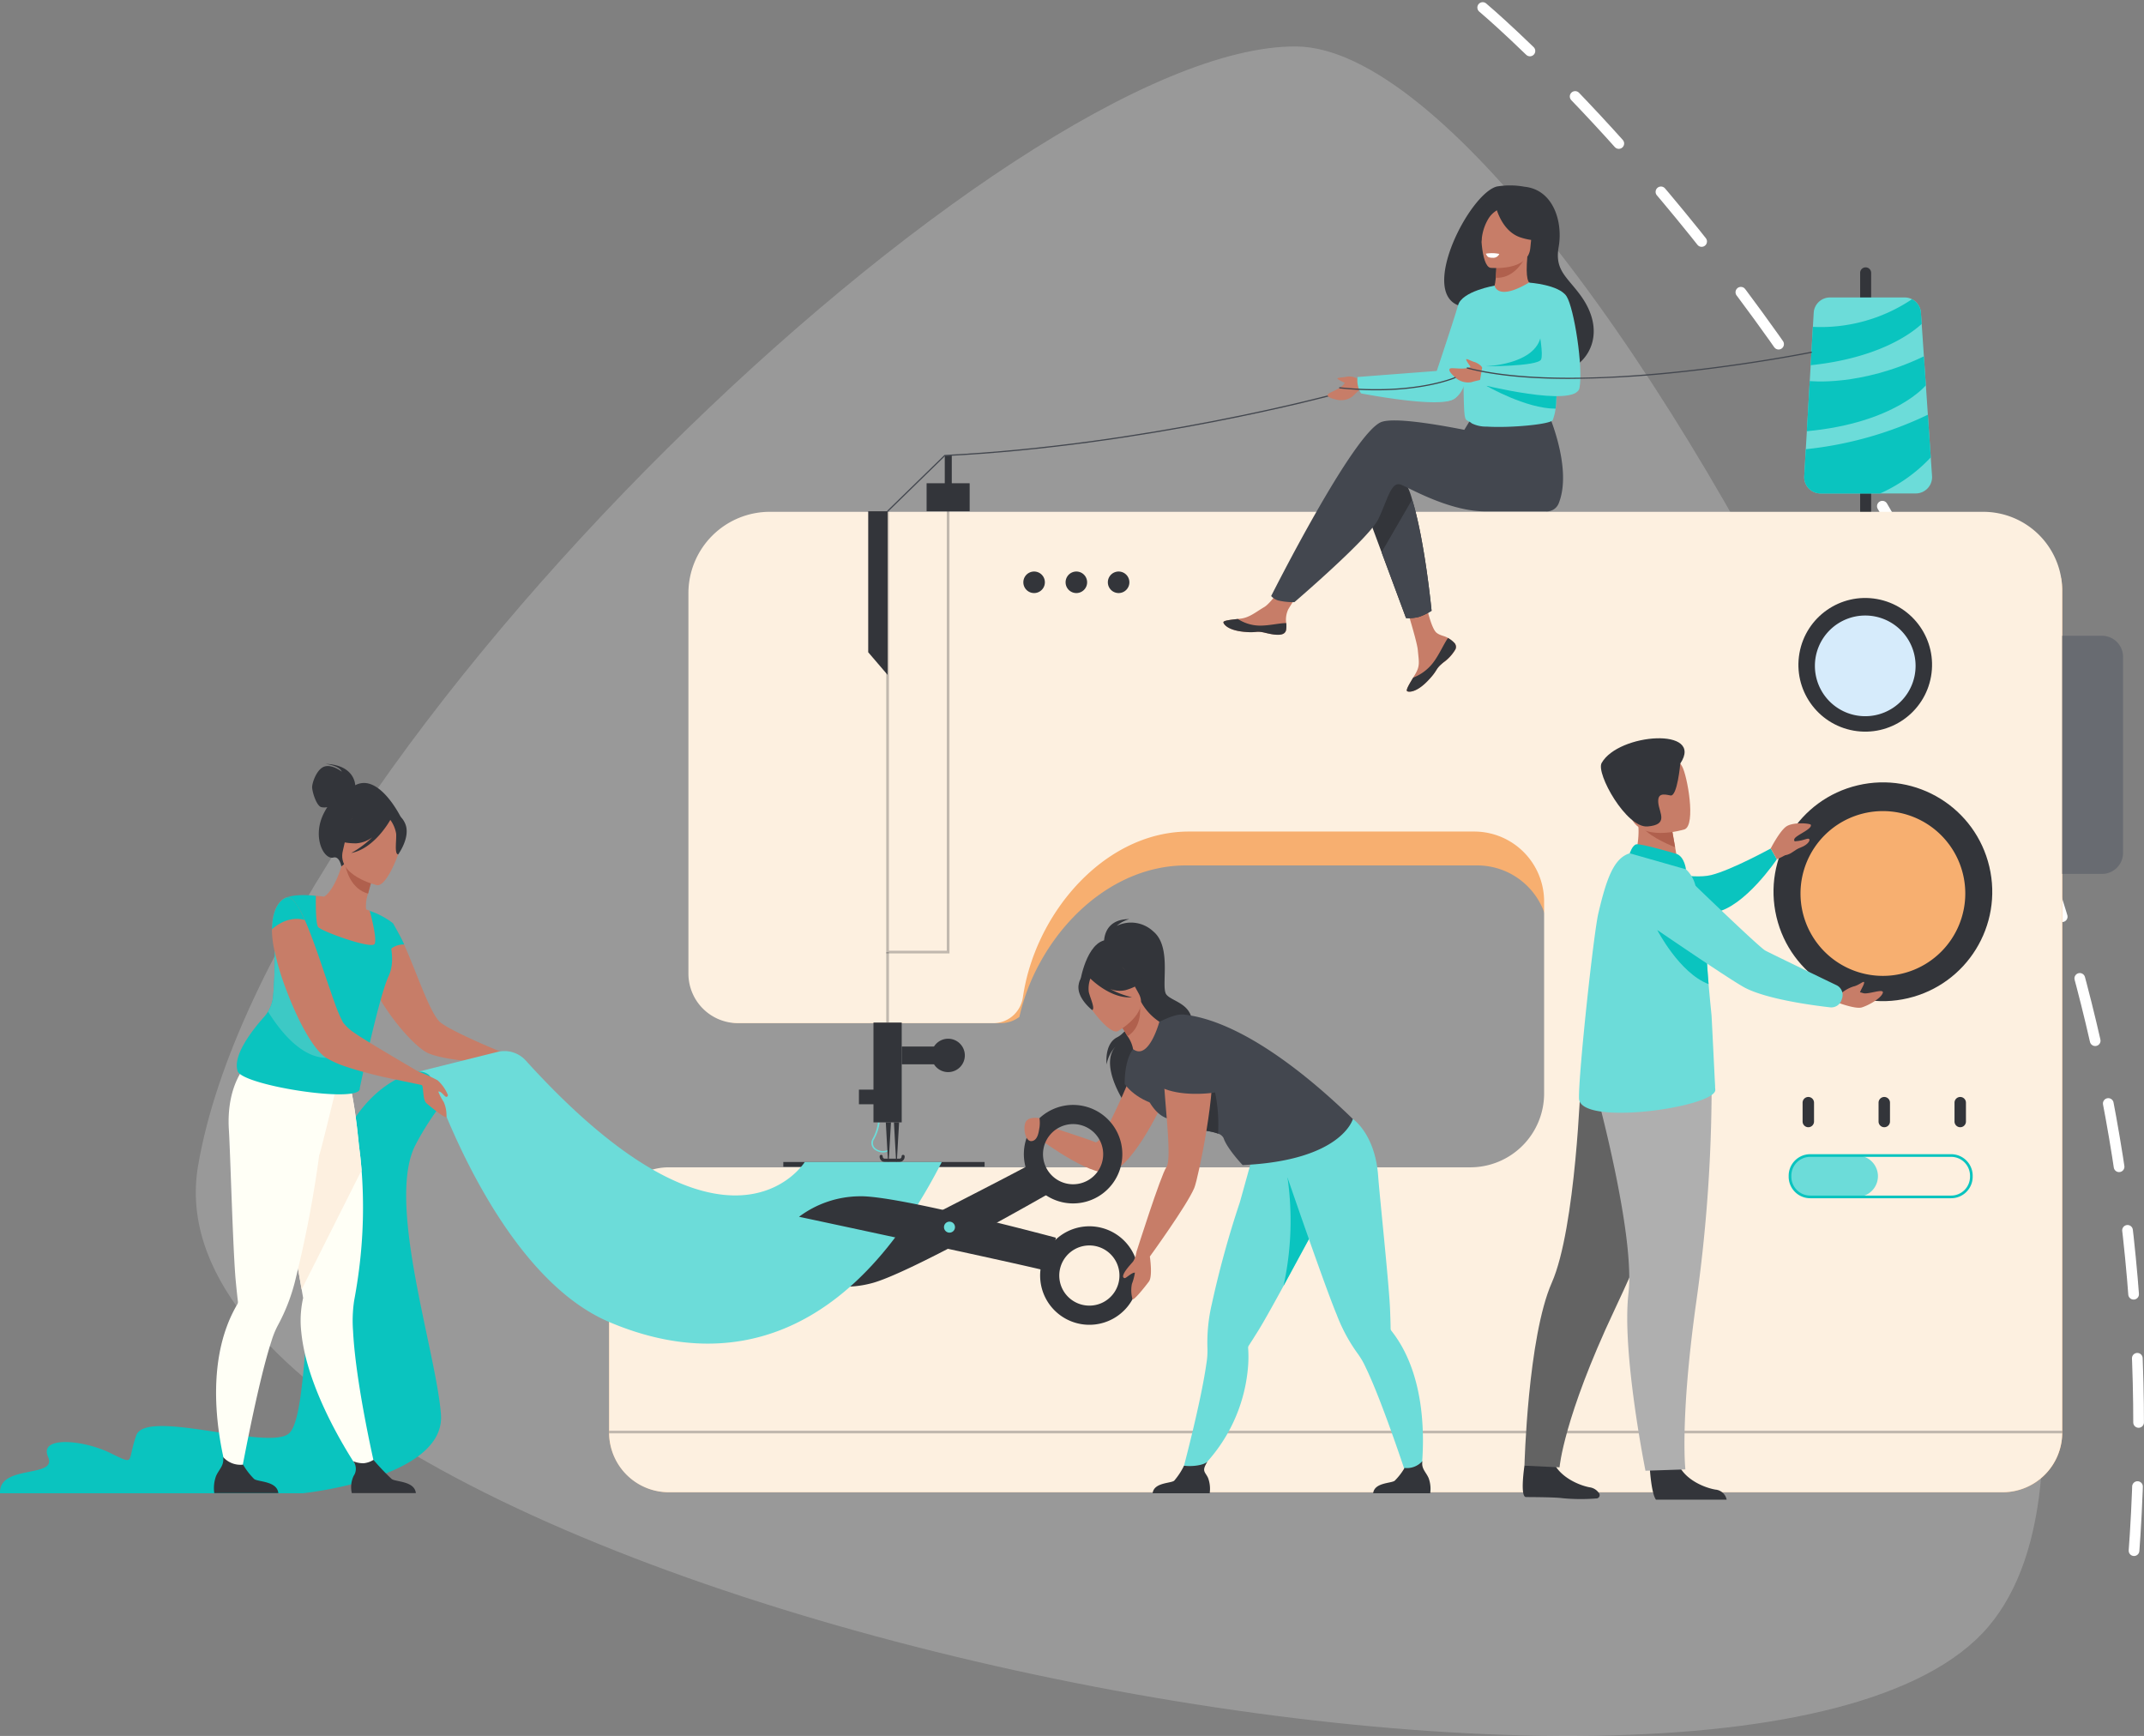 <svg xmlns="http://www.w3.org/2000/svg" width="401.006" height="324.646" viewBox="0 0 401.006 324.646">
  <rect x="0" y="0" width="401.006" height="324.646" fill="#808080" stroke="none"/>
  <g id="Grupo_53843" data-name="Grupo 53843" transform="translate(-1057.828 -968.959)">
    <path id="Trazado_100598" data-name="Trazado 100598" d="M1308.6,979.3c53.613.472,175.628,241.182,129.41,295.531s-348.007-8.517-334.841-86.158S1254.988,978.83,1308.6,979.3Z" transform="translate(-8.3 -1.65)" fill="#fff" opacity="0.2"/>
    <path id="Trazado_100599" data-name="Trazado 100599" d="M1398,970.368s137.338,115.082,121.393,293.946" transform="translate(-62.853)" fill="none" stroke="#fff" stroke-linecap="round" stroke-linejoin="round" stroke-width="2" stroke-dasharray="12"/>
    <g id="Grupo_53842" data-name="Grupo 53842" transform="translate(1057.828 1003.612)">
      <path id="Trazado_100600" data-name="Trazado 100600" d="M1485.624,1076.636h0a1.029,1.029,0,0,1-1.029-1.029V1031a1.029,1.029,0,0,1,1.029-1.029h0a1.029,1.029,0,0,1,1.029,1.029v44.605A1.029,1.029,0,0,1,1485.624,1076.636Z" transform="translate(-1136.681 -1014.625)" fill="#33353a"/>
      <g id="Grupo_53835" data-name="Grupo 53835" transform="translate(113.927)">
        <g id="Grupo_53824" data-name="Grupo 53824" transform="translate(0 20.98)">
          <g id="Grupo_53814" data-name="Grupo 53814" transform="translate(49.048 154.252)">
            <path id="Trazado_100601" data-name="Trazado 100601" d="M1259.929,1231.727a2.548,2.548,0,0,1-1.431-.438,1.532,1.532,0,0,1-.5-2.168,8.457,8.457,0,0,0,.982-3.028l.3.019a8.483,8.483,0,0,1-1.01,3.115,1.306,1.306,0,0,0,.423,1.875,2.1,2.1,0,0,0,2.146.152l.173.2A2.194,2.194,0,0,1,1259.929,1231.727Z" transform="translate(-1257.74 -1226.093)" fill="#6cdcd9"/>
          </g>
          <path id="Trazado_100602" data-name="Trazado 100602" d="M1469.361,1102.277v157.409a11.152,11.152,0,0,1-11.154,11.152H1208.95a11.3,11.3,0,0,1-11.316-10.012c-.029-.281-.047-.564-.054-.852,0-.1,0-.191,0-.288v-38.458c0-.3.013-.6.036-.89a11.433,11.433,0,0,1,8.658-3.925H1359.13a14,14,0,0,0,13.942-11.86,13.589,13.589,0,0,0,.139-1.952v-35.9a12.824,12.824,0,0,0-.76-4.362,13.331,13.331,0,0,0-12.579-8.723h-54.4c-11.745,0-22.015,8.152-27.587,18.71a38.732,38.732,0,0,0-3.575,9.616,5.724,5.724,0,0,1-3.474,1.164h-48.7a9.358,9.358,0,0,1-9.448-9.263V1102.72a14.662,14.662,0,0,1,.214-2.512,15.6,15.6,0,0,1,12.644-6.382h231.4a15.151,15.151,0,0,1,12.236,6.142A14.783,14.783,0,0,1,1469.361,1102.277Z" transform="translate(-1197.576 -1047.403)" fill="#f7af70"/>
          <path id="Trazado_100603" data-name="Trazado 100603" d="M1469.361,1100.84v157.409a11.152,11.152,0,0,1-11.154,11.152H1208.732a11.155,11.155,0,0,1-11.1-10.012c-.029-.281-.047-.564-.054-.852,0-.1,0-.191,0-.288v-38.458c0-.3.013-.6.036-.89a11.151,11.151,0,0,1,11.12-10.264h149.909a13.813,13.813,0,0,0,13.812-13.811v-35.9a13.082,13.082,0,0,0-13.083-13.085h-53.355c-13.739,0-25.421,11.606-29.68,25.051a37.705,37.705,0,0,0-1.369,5.931,5.687,5.687,0,0,1-2.138,3.686,5.533,5.533,0,0,1-3.4,1.164h-47.759a9.264,9.264,0,0,1-9.263-9.263v-71.126a15.226,15.226,0,0,1,15.235-15.235H1454.57a14.778,14.778,0,0,1,14.792,14.792Z" transform="translate(-1197.576 -1045.965)" fill="#fdf0e0"/>
          <rect id="Rectángulo_5248" data-name="Rectángulo 5248" width="5.285" height="18.665" transform="translate(49.442 135.599)" fill="#33353a"/>
          <rect id="Rectángulo_5249" data-name="Rectángulo 5249" width="6.191" height="3.322" transform="translate(54.727 140.083)" fill="#33353a"/>
          <path id="Trazado_100604" data-name="Trazado 100604" d="M1271.527,1210.043a3.122,3.122,0,1,1,3.122,3.121A3.122,3.122,0,0,1,1271.527,1210.043Z" transform="translate(-1211.24 -1068.299)" fill="#33353a"/>
          <rect id="Rectángulo_5250" data-name="Rectángulo 5250" width="3.473" height="2.736" transform="translate(46.724 148.142)" fill="#33353a"/>
          <rect id="Rectángulo_5251" data-name="Rectángulo 5251" width="8.053" height="5.234" transform="translate(59.383 34.741)" fill="#33353a"/>
          <path id="Trazado_100605" data-name="Trazado 100605" d="M1492.625,1073.528h-17.811a3.049,3.049,0,0,1-3.047-3.223l.29-5v-.047l.2-3.369.542-9.386.173-2.957.414-7.174.152-2.622a3.048,3.048,0,0,1,3.042-2.873h13.968a3.016,3.016,0,0,1,1.376.328,3.059,3.059,0,0,1,1.668,2.514l.144,2.1.412,6.057.065.956.677,9.971.542,7.977.238,3.485A3.05,3.05,0,0,1,1492.625,1073.528Z" transform="translate(-1248.237 -1036.881)" fill="#6cdcd9"/>
          <g id="Grupo_53815" data-name="Grupo 53815" transform="translate(51.833 39.881)" opacity="0.3">
            <path id="Trazado_100606" data-name="Trazado 100606" d="M1272.984,1168.589h-11.828V1085.9h.5v82.19h10.822V1085.8h.5Z" transform="translate(-1261.157 -1085.801)" fill="#33353a"/>
          </g>
          <path id="Rectángulo_5252" data-name="Rectángulo 5252" d="M0,0H7.442a3.932,3.932,0,0,1,3.932,3.932V40.6a3.932,3.932,0,0,1-3.932,3.932H0a0,0,0,0,1,0,0V0A0,0,0,0,1,0,0Z" transform="translate(271.786 63.268)" fill="#686b71"/>
          <rect id="Rectángulo_5253" data-name="Rectángulo 5253" width="37.647" height="0.889" transform="translate(32.581 161.675)" fill="#33353a"/>
          <path id="Trazado_100607" data-name="Trazado 100607" d="M1260.644,1116.518l-3.624-4.228v-26.373h3.624Z" transform="translate(-1208.559 -1045.941)" fill="#33353a"/>
          <g id="Grupo_53816" data-name="Grupo 53816" transform="translate(51.833 122.417)" opacity="0.3">
            <rect id="Rectángulo_5254" data-name="Rectángulo 5254" width="0.503" height="13.182" fill="#33353a"/>
          </g>
          <g id="Grupo_53817" data-name="Grupo 53817" transform="translate(0 211.923)" opacity="0.3">
            <rect id="Rectángulo_5255" data-name="Rectángulo 5255" width="271.786" height="0.503" fill="#33353a"/>
          </g>
          <g id="Grupo_53818" data-name="Grupo 53818" transform="translate(77.476 51.25)">
            <path id="Trazado_100608" data-name="Trazado 100608" d="M1292.612,1101.759a2.013,2.013,0,1,1,2.014,2.014A2.014,2.014,0,0,1,1292.612,1101.759Z" transform="translate(-1292.612 -1099.746)" fill="#33353a"/>
            <path id="Trazado_100609" data-name="Trazado 100609" d="M1302.305,1101.759a2.013,2.013,0,1,1,2.013,2.014A2.013,2.013,0,0,1,1302.305,1101.759Z" transform="translate(-1294.403 -1099.746)" fill="#33353a"/>
            <path id="Trazado_100610" data-name="Trazado 100610" d="M1312,1101.759a2.013,2.013,0,1,1,2.013,2.014A2.013,2.013,0,0,1,1312,1101.759Z" transform="translate(-1296.194 -1099.746)" fill="#33353a"/>
          </g>
          <rect id="Rectángulo_5256" data-name="Rectángulo 5256" width="1.309" height="7.046" transform="translate(62.78 29.557)" fill="#33353a"/>
          <path id="Trazado_100611" data-name="Trazado 100611" d="M1261.591,1233.519h-.123l-.412-7.412h.967Z" transform="translate(-1209.305 -1071.844)" fill="#33353a"/>
          <path id="Trazado_100612" data-name="Trazado 100612" d="M1263.456,1233.519h-.123l-.412-7.412h.967Z" transform="translate(-1209.65 -1071.844)" fill="#33353a"/>
          <g id="Grupo_53819" data-name="Grupo 53819" transform="translate(50.598 160.328)">
            <path id="Trazado_100613" data-name="Trazado 100613" d="M1263.366,1234.894h-2.773a1,1,0,0,1-.951-1.036.286.286,0,1,1,.571,0,.4.4,0,0,0,.381.414h2.773a.4.4,0,0,0,.381-.414.286.286,0,1,1,.571,0A1,1,0,0,1,1263.366,1234.894Z" transform="translate(-1259.642 -1233.546)" fill="#33353a"/>
          </g>
          <g id="Grupo_53823" data-name="Grupo 53823" transform="translate(220.618 149.514)">
            <g id="Grupo_53821" data-name="Grupo 53821" transform="translate(0 10.699)">
              <path id="Trazado_100614" data-name="Trazado 100614" d="M1481.083,1241.452h-8.709a3.88,3.88,0,0,1-3.87-3.869h0a3.88,3.88,0,0,1,3.87-3.869h8.709a3.88,3.88,0,0,1,3.869,3.869h0A3.88,3.88,0,0,1,1481.083,1241.452Z" transform="translate(-1468.253 -1233.462)" fill="#6cdcd9"/>
              <g id="Grupo_53820" data-name="Grupo 53820">
                <path id="Trazado_100615" data-name="Trazado 100615" d="M1498.591,1241.647h-26.369a4.031,4.031,0,0,1-4.026-4.026v-.189a4.031,4.031,0,0,1,4.026-4.026h26.369a4.031,4.031,0,0,1,4.026,4.026v.189A4.031,4.031,0,0,1,1498.591,1241.647Zm-26.369-7.739a3.528,3.528,0,0,0-3.523,3.524v.189a3.528,3.528,0,0,0,3.523,3.523h26.369a3.528,3.528,0,0,0,3.523-3.523v-.189a3.528,3.528,0,0,0-3.523-3.524Z" transform="translate(-1468.196 -1233.405)" fill="#0ac4bf"/>
              </g>
            </g>
            <g id="Grupo_53822" data-name="Grupo 53822" transform="translate(2.606)">
              <path id="Trazado_100616" data-name="Trazado 100616" d="M1472.462,1225.94h0a1.072,1.072,0,0,1-1.069-1.069v-3.521a1.072,1.072,0,0,1,1.069-1.069h0a1.072,1.072,0,0,1,1.069,1.069v3.521A1.072,1.072,0,0,1,1472.462,1225.94Z" transform="translate(-1471.393 -1220.281)" fill="#33353a"/>
              <path id="Trazado_100617" data-name="Trazado 100617" d="M1489.889,1225.94h0a1.071,1.071,0,0,1-1.068-1.069v-3.521a1.071,1.071,0,0,1,1.068-1.069h0a1.072,1.072,0,0,1,1.07,1.069v3.521A1.072,1.072,0,0,1,1489.889,1225.94Z" transform="translate(-1474.613 -1220.281)" fill="#33353a"/>
              <path id="Trazado_100618" data-name="Trazado 100618" d="M1507.317,1225.94h0a1.072,1.072,0,0,1-1.069-1.069v-3.521a1.072,1.072,0,0,1,1.069-1.069h0a1.072,1.072,0,0,1,1.069,1.069v3.521A1.072,1.072,0,0,1,1507.317,1225.94Z" transform="translate(-1477.833 -1220.281)" fill="#33353a"/>
            </g>
          </g>
          <path id="Trazado_100619" data-name="Trazado 100619" d="M1472.909,1055s9.456,1.095,21.348-4.621l.369,5.417s-5.682,7.031-22.259,8.591Z" transform="translate(-1248.349 -1039.375)" fill="#0ac4bf"/>
          <path id="Trazado_100620" data-name="Trazado 100620" d="M1495.431,1071.758a29.55,29.55,0,0,1-9.47,6.74h-11.147a3.049,3.049,0,0,1-3.047-3.223l.29-5v-.047a69.314,69.314,0,0,0,22.83-6.451Z" transform="translate(-1248.237 -1041.851)" fill="#0ac4bf"/>
          <path id="Trazado_100621" data-name="Trazado 100621" d="M1494.009,1041.9c-2.005,1.848-8.108,6.387-20.766,7.723l.414-7.174a30.589,30.589,0,0,0,18.539-5.167,3.059,3.059,0,0,1,1.668,2.514Z" transform="translate(-1248.511 -1036.955)" fill="#0ac4bf"/>
        </g>
        <g id="Grupo_53830" data-name="Grupo 53830" transform="translate(52.006)">
          <g id="Grupo_53825" data-name="Grupo 53825" transform="translate(0 38.918)">
            <path id="Trazado_100622" data-name="Trazado 100622" d="M1261.526,1081l-.157-.161,10.726-10.448.042,0c37.388-1.839,72.737-11.409,73.089-11.506l.059.217c-.353.1-35.7,9.667-73.1,11.512Z" transform="translate(-1261.369 -1058.885)" fill="#43474f"/>
          </g>
          <g id="Grupo_53827" data-name="Grupo 53827" transform="translate(62.892)">
            <g id="Grupo_53826" data-name="Grupo 53826">
              <path id="Trazado_100623" data-name="Trazado 100623" d="M1389.317,1113.954a1.078,1.078,0,0,1,.192,1.152l0,.006a7.167,7.167,0,0,1-2.263,2.483c-.136.11-.257.21-.364.3l-.082.073-.062.056c-.995.917-.621,1.128-2.408,2.988-2.038,2.12-3.441,2.159-3.84,1.965-.338-.165.348-1.289,1.108-2.553.037-.06.073-.122.111-.184.1-.168.2-.339.3-.507.891-1.521.662-2.235.451-4.5-.171-1.839-2.861-10.278-2.861-10.278l3.9-.672s1.176,6.719,2.472,7.754c.693.552,1.468.558,2.134.968.047.029.094.058.139.087A5.15,5.15,0,0,1,1389.317,1113.954Z" transform="translate(-1346.107 -1028.355)" fill="#c77d68"/>
              <path id="Trazado_100624" data-name="Trazado 100624" d="M1389.5,1115.931a1.078,1.078,0,0,1,.192,1.152l0,.006a8.289,8.289,0,0,1-2.267,2.475c-.134.112-.254.214-.359.311-.028.024-.055.049-.081.073l-.063.056c-.995.917-.62,1.127-2.407,2.988-2.038,2.12-3.441,2.159-3.84,1.966-.338-.165.348-1.289,1.108-2.553a8.676,8.676,0,0,0,3.633-2.676c1.227-1.566,2.046-3.578,2.881-4.743.047.029.094.058.139.087A5.15,5.15,0,0,1,1389.5,1115.931Z" transform="translate(-1346.288 -1030.332)" fill="#33353a"/>
              <path id="Trazado_100625" data-name="Trazado 100625" d="M1350.236,1111.245c-.241,1.2-1.959,1-3.879.535s-1.463.089-4.2-.214-3.559-1.322-3.643-1.727c-.074-.36,1.276-.488,2.724-.655q.274-.031.548-.065c1.635-.206,2.832-1.26,4.317-2.127,1.406-.82,3.506-4.164,3.506-4.164l3.747.3s-1.966,2.987-2.727,4.285a4.525,4.525,0,0,0-.368,2.554A4.814,4.814,0,0,1,1350.236,1111.245Z" transform="translate(-1338.516 -1028.086)" fill="#c77d68"/>
              <path id="Trazado_100626" data-name="Trazado 100626" d="M1346.358,1113.221c-1.92-.469-1.463.089-4.2-.214s-3.559-1.321-3.643-1.727c-.074-.36,1.276-.488,2.724-.655l.014.028a7.7,7.7,0,0,0,3.912,1.216c1.854.046,3.817-.486,5.1-.465a4.813,4.813,0,0,1-.029,1.281C1350,1113.891,1348.278,1113.69,1346.358,1113.221Z" transform="translate(-1338.516 -1029.526)" fill="#33353a"/>
              <path id="Trazado_100627" data-name="Trazado 100627" d="M1370.507,1082.4l3.5,9.425,4.573,12.307a7.411,7.411,0,0,0,2.429-.222,10.537,10.537,0,0,0,2.35-1.144s-1.269-13.214-3.638-20.8a13.513,13.513,0,0,0-2.038-4.409C1374.013,1073.222,1370.507,1082.4,1370.507,1082.4Z" transform="translate(-1344.426 -1023.202)" fill="#33353a"/>
              <path id="Trazado_100628" data-name="Trazado 100628" d="M1370.181,1064.975c2.294-.74,8.84.21,15.414,1.5l1.377-2.27,14.2-1.109s4.687,10.392,2.121,17.014a2.4,2.4,0,0,1-2.4,1.618h-.207s-8.452-.006-11.2-.006c-7.062,0-14.946-4.854-15.966-5.059-1.67-.333-2.337,3-4.007,6.51s-15.692,15.525-15.692,15.525a12.363,12.363,0,0,1-3.046-.312,3.006,3.006,0,0,1-1.308-.826S1365.006,1066.645,1370.181,1064.975Z" transform="translate(-1340.539 -1020.744)" fill="#43474f"/>
              <path id="Trazado_100629" data-name="Trazado 100629" d="M1391.758,1033.581c4.283,3.872,14.728,10.739,14.788,10.715,0,0,3.344,2.249,5.752,1.357,4.013-1.485,7.338-7.248,2.252-14.084-2.537-3.408-4.726-4.6-3.971-8.918.818-4.676-1-10.7-6.4-11.236a14.963,14.963,0,0,0-5.165-.042C1393.941,1012.677,1384.627,1030.791,1391.758,1033.581Z" transform="translate(-1347.874 -1011.146)" fill="#33353a"/>
              <path id="Trazado_100630" data-name="Trazado 100630" d="M1400.081,1034.061c-.025.009,2.371,1.529,4.176,1.19,1.7-.316,3.34-2.521,3.318-2.528-.692-.2-1.2-1.039-.842-5.189l-.323.037-5.43.62s-.016,1.692-.143,3.276C1400.731,1032.8,1400.4,1033.943,1400.081,1034.061Z" transform="translate(-1349.891 -1014.174)" fill="#c77d68"/>
              <path id="Trazado_100631" data-name="Trazado 100631" d="M1401.151,1028.2s-.016,1.693-.143,3.276c3,.161,4.8-2.437,5.573-3.9Z" transform="translate(-1350.062 -1014.182)" fill="#b0604d"/>
              <path id="Trazado_100632" data-name="Trazado 100632" d="M1399.409,1027.412s7.066.7,7.432-3.71,1.525-7.284-2.971-7.916-5.514.977-5.994,2.419S1397.58,1027.117,1399.409,1027.412Z" transform="translate(-1349.442 -1011.977)" fill="#c77d68"/>
              <path id="Trazado_100633" data-name="Trazado 100633" d="M1400.735,1014.807s.89,5.384,4.914,6.661c2.936.932,4.265.317,4.265.317a11.963,11.963,0,0,1-1.916-4.479,2.153,2.153,0,0,0-1.436-1.644C1404.476,1014.976,1401.948,1013.1,1400.735,1014.807Z" transform="translate(-1350.012 -1011.694)" fill="#33353a"/>
              <path id="Trazado_100634" data-name="Trazado 100634" d="M1401.419,1016.094a4.668,4.668,0,0,0-2.511,2.014,9.019,9.019,0,0,0-1.264,4.354s-1.237-4.983.567-6.837C1400.122,1013.661,1401.419,1016.094,1401.419,1016.094Z" transform="translate(-1349.364 -1011.832)" fill="#33353a"/>
              <path id="Trazado_100635" data-name="Trazado 100635" d="M1411.738,1049.742c-.125.535-.234,1.027-.321,1.481-.144.733-.243,1.365-.313,1.922-.215,1.738-.15,2.768-.3,3.894a9.7,9.7,0,0,1-.528,2.12c-.292.807-7.97,1.526-12.339,1.236a5.983,5.983,0,0,1-2.819-.609c-1.559-1.353-1.4,1.623-1.617-12.62-.1-6.947,5.895-13.134,5.895-13.134s.479,2.967,6.428-.565c.211-.123,2.554,3.346,4.809,7.617C1413.121,1045.805,1412.44,1046.8,1411.738,1049.742Z" transform="translate(-1348.676 -1015.27)" fill="#6cdcd9"/>
              <path id="Trazado_100636" data-name="Trazado 100636" d="M1374.8,1093.091l4.573,12.307a7.415,7.415,0,0,0,2.429-.222,10.535,10.535,0,0,0,2.349-1.144s-1.269-13.214-3.638-20.8Z" transform="translate(-1345.22 -1024.465)" fill="#43474f"/>
              <path id="Trazado_100637" data-name="Trazado 100637" d="M1397.9,1034.16s-6.121,1.038-6.84,3.673-5.685,17.375-5.685,17.375,3.848,1.313,5.285-.125,5-13.337,5-13.337Z" transform="translate(-1347.173 -1015.398)" fill="#6cdcd9"/>
              <path id="Trazado_100638" data-name="Trazado 100638" d="M1368.7,1055.671l-1.45-.575a3.46,3.46,0,0,0-1.344-.045c-.471.148-1.649.133-1.655.326s1.344.794,1.344.794l.042-.016c-.513,1.161-3.076,1.824-3.2,2.25-.15.516,1.043.783,1.693.944a3.585,3.585,0,0,0,3.026-.682c.574-.6,1.544-1.437,1.544-1.437Z" transform="translate(-1342.934 -1019.248)" fill="#c77d68"/>
              <path id="Trazado_100639" data-name="Trazado 100639" d="M1401.237,1026.858a1.215,1.215,0,0,1-1.078.725c-.783,0-.994-.117-1.141-.283a2.432,2.432,0,0,1-.3-.484A6.65,6.65,0,0,1,1401.237,1026.858Z" transform="translate(-1349.64 -1014.023)" fill="#fff"/>
              <path id="Trazado_100640" data-name="Trazado 100640" d="M1384.1,1053.243l-14.819,1.132a4.62,4.62,0,0,0,.646,3.066s13.37,2.614,16.858,1.279,3.1-7.63,3.1-7.63Z" transform="translate(-1344.19 -1018.526)" fill="#6cdcd9"/>
              <path id="Trazado_100641" data-name="Trazado 100641" d="M1397.236,1053.489l-.984-1.21a3.469,3.469,0,0,0-1.15-.7c-.483-.1-1.5-.69-1.6-.524s.784,1.35.784,1.35l.045.006c-1.014.762-3.575.089-3.89.4-.383.378.527,1.193,1.016,1.651a3.588,3.588,0,0,0,2.974.882c.8-.248,2.049-.5,2.049-.5Z" transform="translate(-1348.092 -1018.516)" fill="#c77d68"/>
              <path id="Trazado_100642" data-name="Trazado 100642" d="M1412.082,1057.516c-.215,1.738-.15,2.768-.3,3.895-5.557.018-12.988-4.292-12.988-4.292Z" transform="translate(-1349.654 -1019.64)" fill="#0ac4bf"/>
              <path id="Trazado_100643" data-name="Trazado 100643" d="M1398.8,1051.034s8.659-.258,10.118-5.179c1.6-5.407,3.4,2.223,3.4,2.223l-.956,4.87h-9.5Z" transform="translate(-1349.654 -1017.202)" fill="#0ac4bf"/>
              <path id="Trazado_100644" data-name="Trazado 100644" d="M1406.516,1033.47s5.62.369,7.026,2.56,3.148,13.322,2.417,17.144-18.729-.73-18.729-.73l.574-3.316s10.388.06,10.98-1.293C1409.57,1046.035,1406.516,1033.47,1406.516,1033.47Z" transform="translate(-1349.364 -1015.271)" fill="#6cdcd9"/>
            </g>
          </g>
          <g id="Grupo_53828" data-name="Grupo 53828" transform="translate(108.401 31.119)">
            <path id="Trazado_100645" data-name="Trazado 100645" d="M1413.5,1054.409c-6.906,0-13.654-.51-19.077-1.93a.111.111,0,0,1-.08-.137.113.113,0,0,1,.137-.081c6.178,1.617,18.18,3.043,40.272.657,13.217-1.428,23.922-3.577,24.029-3.6a.113.113,0,0,1,.044.221c-.106.021-10.82,2.172-24.048,3.6A203.145,203.145,0,0,1,1413.5,1054.409Z" transform="translate(-1394.338 -1049.318)" fill="#43474f"/>
          </g>
          <g id="Grupo_53829" data-name="Grupo 53829" transform="translate(84.517 35.839)">
            <path id="Trazado_100646" data-name="Trazado 100646" d="M1371.975,1057.615a66.8,66.8,0,0,1-6.833-.36.113.113,0,0,1,.023-.224c13.922,1.437,21.491-1.879,21.566-1.913a.112.112,0,0,1,.092.2C1386.761,1055.35,1381.589,1057.615,1371.975,1057.615Z" transform="translate(-1365.041 -1055.108)" fill="#43474f"/>
          </g>
        </g>
        <g id="Grupo_53831" data-name="Grupo 53831" transform="translate(213.635 107.51)">
          <circle id="Elipse_4097" data-name="Elipse 4097" cx="20.455" cy="20.455" r="20.455" transform="translate(0 9.399) rotate(-13.282)" fill="#33353a"/>
          <path id="Trazado_100647" data-name="Trazado 100647" d="M1470.915,1170.111a15.409,15.409,0,1,1,15.409,15.409A15.409,15.409,0,0,1,1470.915,1170.111Z" transform="translate(-1461.716 -1145.181)" fill="#f7af70"/>
        </g>
        <g id="Grupo_53832" data-name="Grupo 53832" transform="translate(220.463 75.199)">
          <circle id="Elipse_4098" data-name="Elipse 4098" cx="12.498" cy="12.498" r="12.498" transform="translate(0 24.617) rotate(-80.008)" fill="#33353a"/>
          <path id="Trazado_100648" data-name="Trazado 100648" d="M1474.216,1119.253a9.415,9.415,0,1,1,9.415,9.415A9.414,9.414,0,0,1,1474.216,1119.253Z" transform="translate(-1469.153 -1104.58)" fill="#d6ebfb"/>
        </g>
        <g id="Grupo_53834" data-name="Grupo 53834" transform="translate(170.881 103.413)">
          <path id="Trazado_100649" data-name="Trazado 100649" d="M1436.77,1167.178s7.342,2.008,11.145,1.065,11.119-4.965,11.119-4.965l1.153,2.014s-5.985,8.916-11.517,9.929S1436.77,1167.178,1436.77,1167.178Z" transform="translate(-1412.653 -1142.668)" fill="#0ac4bf"/>
          <path id="Trazado_100650" data-name="Trazado 100650" d="M1478.727,1197.932s3.8,1.515,5.086,1.111,3.494-1.642,3.892-2.658-2.609.265-3.626,0a6.663,6.663,0,0,0-4.114,0C1477.976,1196.959,1478.727,1197.932,1478.727,1197.932Z" transform="translate(-1420.379 -1148.712)" fill="#c77d68"/>
          <path id="Trazado_100651" data-name="Trazado 100651" d="M1436.354,1305.231s.287,4.626,1.146,5.714h13.218a2.351,2.351,0,0,0-2.11-1.889c-2.089-.363-5.585-1.831-6.849-4.591C1440.428,1301.561,1436.354,1305.231,1436.354,1305.231Z" transform="translate(-1412.576 -1168.549)" fill="#33353a"/>
          <path id="Trazado_100652" data-name="Trazado 100652" d="M1407.507,1304.455s-.872,5.759.26,5.862c.15.014,5.445,0,6.885.22a36.078,36.078,0,0,0,6.272.045.621.621,0,0,0,.563-.934,2.5,2.5,0,0,0-1.8-1.152c-2.081-.4-5.551-1.93-6.767-4.712C1411.645,1300.857,1407.507,1304.455,1407.507,1304.455Z" transform="translate(-1407.187 -1168.418)" fill="#33353a"/>
          <path id="Trazado_100653" data-name="Trazado 100653" d="M1437.253,1227.558s-3.324,11.63-12.85,31.827-10.261,29.4-10.261,29.4l-6.562-.309s.616-24.039,5.116-34.231,5.416-38.083,5.416-38.083Z" transform="translate(-1407.259 -1152.44)" fill="#636363"/>
          <path id="Trazado_100654" data-name="Trazado 100654" d="M1445.614,1217.866a290.024,290.024,0,0,1-2.851,40.121c-3.116,22.112-2.059,31.5-2.059,31.5l-7.464.248s-4.46-22.12-3.181-33.188-6.107-37.977-6.107-37.977Z" transform="translate(-1410.284 -1152.755)" fill="#afafaf"/>
          <path id="Trazado_100655" data-name="Trazado 100655" d="M1432.46,1164.152l3.52,2.607,5.087-1.071c-.07-.464-.406-2.386-.712-4.127-.019-.1-.037-.205-.055-.307-.262-1.481-.488-2.755-.488-2.755l-4.751-2.367-1.771-.883c.005.031.138,1.644.156,1.88A15.206,15.206,0,0,1,1432.46,1164.152Z" transform="translate(-1411.856 -1141.185)" fill="#c77d68"/>
          <path id="Trazado_100656" data-name="Trazado 100656" d="M1445.584,1208.566c.321,3.214-25.395,7.016-25.492,1.626-.085-4.741,2.738-30.836,3.614-34.57,1.547-6.608,2.937-10.381,5.883-11.249,1.088-.315,5.1.725,7.995,1.565a4.9,4.9,0,0,1,.6.207,6.152,6.152,0,0,1,3.6,3.943c.446,1.505.96,3.431,1.377,5.557a42.5,42.5,0,0,1,.78,6.034q.037.641.04,1.279c.016,1.576.154,3.614.348,5.877.122,1.428.267,2.946.419,4.493q.067.665.132,1.338c.033.311.526,10.505.669,13.235,0,.04,0,.075,0,.109a.019.019,0,0,0,0,.013c0,.038,0,.078,0,.114C1445.573,1208.383,1445.581,1208.532,1445.584,1208.566Z" transform="translate(-1409.571 -1142.86)" fill="#6cdcd9"/>
          <path id="Trazado_100657" data-name="Trazado 100657" d="M1434.076,1157.4c1.043,2,4.931,3.723,6.553,4.358-.019-.1-.037-.205-.055-.307-.262-1.481-.488-2.755-.488-2.755l-4.751-2.367C1434.285,1156.316,1433.646,1156.58,1434.076,1157.4Z" transform="translate(-1412.13 -1141.385)" fill="#b0604d"/>
          <path id="Trazado_100658" data-name="Trazado 100658" d="M1441.6,1155.7s-8.572,2.674-10.155-2.69-3.755-8.631,1.651-10.565,7.078-.2,8.041,1.459S1443.791,1154.864,1441.6,1155.7Z" transform="translate(-1411.337 -1138.661)" fill="#c77d68"/>
          <path id="Trazado_100659" data-name="Trazado 100659" d="M1439.966,1142.722s-.546,6.241-1.838,5.97-2.461-.471-2.272,1.41,1.979,4.054-2,4.388-9.7-9.926-8.6-11.869C1428.406,1137.016,1444.523,1135.885,1439.966,1142.722Z" transform="translate(-1410.5 -1137.997)" fill="#33353a"/>
          <g id="Grupo_53833" data-name="Grupo 53833" transform="translate(46.381 15.907)">
            <path id="Trazado_100660" data-name="Trazado 100660" d="M1464.08,1162.212s1.587-3.112,2.839-4.061,4.529-.635,4.649-.382c.372.783-2.68,1.919-3.044,2.621s1.085.664-.055,1.873a11.958,11.958,0,0,1-3.236,1.963Z" transform="translate(-1464.08 -1157.51)" fill="#c77d68"/>
            <path id="Trazado_100661" data-name="Trazado 100661" d="M1467.749,1161.675c.021,0,1.034-.118,2.025-.226.728-.079,1.441-.4,1.739-.417.705-.034.209,1.085-1.317,1.642-1.291.472-1.658,1.237-2.877,1.444C1465.846,1164.366,1467.749,1161.675,1467.749,1161.675Z" transform="translate(-1464.575 -1158.16)" fill="#c77d68"/>
          </g>
          <path id="Trazado_100662" data-name="Trazado 100662" d="M1440.578,1164.141c-.111-.047-6.92-2.056-7.659-1.812s-1.178,1.675-1.178,1.675l10.512,2.995S1442,1164.74,1440.578,1164.141Z" transform="translate(-1411.723 -1142.489)" fill="#0ac4bf"/>
          <path id="Trazado_100663" data-name="Trazado 100663" d="M1480.278,1196a6.685,6.685,0,0,1,2.278-1.261c1.061-.231,1.99-1.193,1.99-.73s-.8,1.592-.8,1.991S1480.278,1196,1480.278,1196Z" transform="translate(-1420.692 -1148.323)" fill="#c77d68"/>
          <path id="Trazado_100664" data-name="Trazado 100664" d="M1447.644,1192.1c-5.461-2.072-9.6-10.125-9.6-10.125l9.213,2.969c.025.427.037.854.04,1.279C1447.312,1187.8,1447.45,1189.836,1447.644,1192.1Z" transform="translate(-1412.888 -1146.123)" fill="#0ac4bf"/>
          <path id="Trazado_100665" data-name="Trazado 100665" d="M1471.194,1192.345l.011-.045a2.021,2.021,0,0,0-1.082-2.328c-3.431-1.652-12.318-5.938-13.31-6.471-1.047-.561-11.451-10.565-14.562-13.567a2.023,2.023,0,0,0-2.034-.466l-8.62,2.817a2.024,2.024,0,0,0-.517,3.593c6.34,4.347,19.6,13.389,21.989,14.607,4.2,2.148,12.71,3.272,15.85,3.626a2.017,2.017,0,0,0,2.086-1.213A4.214,4.214,0,0,0,1471.194,1192.345Z" transform="translate(-1411.439 -1143.794)" fill="#6cdcd9"/>
        </g>
      </g>
      <g id="Grupo_53841" data-name="Grupo 53841" transform="translate(0 108.199)">
        <path id="Trazado_100666" data-name="Trazado 100666" d="M1136.091,1213.909s-10.514.995-16.157,17.47-4,47.2-8.168,50.28-26.652-4.786-28.452.271,0,5.656-4.946,3.259-13.34-3.226-11.541.785-9.293,1.322-8.994,6.788h56.6s26.8-2.777,25.868-14.769-10.385-39.94-4.694-50.512a51.955,51.955,0,0,1,13.132-16.061Z" transform="translate(-1057.828 -1156.35)" fill="#0ac4bf"/>
        <g id="Grupo_53836" data-name="Grupo 53836" transform="translate(40.012)">
          <path id="Trazado_100667" data-name="Trazado 100667" d="M1139.674,1289.5l-2.379.885s-10.331-14.329-11.6-26.936a19.179,19.179,0,0,1,.34-6.445s-.1-.577-.277-1.6c-.082-.476-.183-1.049-.3-1.705-.336-1.925-.8-4.558-1.326-7.556-1.215-6.9-2.791-15.72-4.014-22.2l.641-.205,6.935-2.237,1.433-4.552,5.164-1.36s1.154,2.257,2.185,12.917c.19,1.4.363,2.94.493,4.612a91.263,91.263,0,0,1-.492,18.672q-.355,2.78-.906,5.731a25.5,25.5,0,0,0-.2,5.659C1135.891,1273.487,1139.674,1289.5,1139.674,1289.5Z" transform="translate(-1109.349 -1157.12)" fill="#fffff6"/>
          <path id="Trazado_100668" data-name="Trazado 100668" d="M1136.967,1233.119l-11.213,22.292c-.082-.476-.183-1.049-.3-1.705-.336-1.925-.8-4.558-1.326-7.556-1.215-6.9-2.791-15.72-4.014-22.2l.641-.205,6.935-2.237,1.433-4.552,5.164-1.36s1.154,2.257,2.185,12.917C1136.664,1229.906,1136.836,1231.447,1136.967,1233.119Z" transform="translate(-1109.349 -1157.12)" fill="#fdf0e0"/>
          <path id="Trazado_100669" data-name="Trazado 100669" d="M1129.685,1217.865l-.259-2.226c-4.349,1.155-15.969-3.227-15.969-3.227s-4.212,3.7-3.66,12.58c.27,4.333.763,22.744,1.278,28.192.186,1.975.349,3.38.416,3.942l0,0a.783.783,0,0,1-.126.483,25.542,25.542,0,0,0-1.9,4c-5.056,13.472.779,30.062.779,30.062l1.514-.61s3.32-18.463,6.017-26.62a16.2,16.2,0,0,1,1.3-3.121,35.216,35.216,0,0,0,3.25-8.665,213.266,213.266,0,0,0,4.37-22.987C1126.833,1229.677,1129.685,1217.865,1129.685,1217.865Z" transform="translate(-1107 -1156.533)" fill="#fffff6"/>
          <path id="Trazado_100670" data-name="Trazado 100670" d="M1167.233,1204.443l-.324,2.178s-.144,0-.4-.018c-.792-.054-2.718-.162-4.9-.4-3.276-.324-7.164-.9-8.712-1.854-2.358-1.44-6.228-5.851-8.748-10.261a2.947,2.947,0,0,1-.18-.324,15.826,15.826,0,0,1-2.3-6.516,9.288,9.288,0,0,1,.306-2.952,7.539,7.539,0,0,1,1.332-2.664,1.35,1.35,0,0,1,.252-.306,6.216,6.216,0,0,1,1.71-1.458c.432-.18.9.036,1.386.557v.019a8.245,8.245,0,0,1,1.242,1.836c.018.018.036.036.036.054.09.162.18.341.288.54a.467.467,0,0,1,.072.126q.3.621.594,1.3c2.214,4.824,4.573,12.132,6.534,14.311.846.936,4.717,2.772,7.795,4.14C1165.433,1203.723,1167.233,1204.443,1167.233,1204.443Z" transform="translate(-1113.329 -1150.509)" fill="#c77d68"/>
          <path id="Trazado_100671" data-name="Trazado 100671" d="M1141.642,1182.313a13.546,13.546,0,0,1-5.009,1.173c-7.476.409-9.174-6.144-9.482-10.495a6.265,6.265,0,0,1,2.566-.324c.53.029,1.083.083,1.54.139.914-.477,2.557-2.8,3.507-6.68l.322.15,5.394,2.536s-.572,1.755-1,3.435a6.851,6.851,0,0,0-.369,2.94c.426.173.68.281.68.281l0,.006A37.021,37.021,0,0,1,1141.642,1182.313Z" transform="translate(-1110.649 -1147.981)" fill="#c77d68"/>
          <path id="Trazado_100672" data-name="Trazado 100672" d="M1140.741,1188.669c-.056.149-.118.295-.187.445-1.893,4.078-5.4,20.971-5.4,20.971.5,3.037-22.826-.6-22.886-3.362-.822-2.932,2.915-7.644,5.022-10.006a6.719,6.719,0,0,0,.707-.952,6.63,6.63,0,0,0,.955-2.788,96.11,96.11,0,0,0,.291-9.828h0c.412-.3.81-.587,1.181-.854a10.575,10.575,0,0,0,1.436-1.193,2.176,2.176,0,0,0,.69-1.357,7.222,7.222,0,0,0-.029-1.138c-.017-.181-.041-.361-.068-.541a15.419,15.419,0,0,0-1.083-3.618c2.006-.812,5.573-.329,5.573-.329s0,.2-.006.523c-.011,1.3,0,4.648.418,5.282.522.788,10.079,4.243,10.583,3.173.5-1.052-.864-5.983-.915-6.17l0-.006a15.086,15.086,0,0,1,4.344,2.311C1139.44,1180.481,1142.232,1184.713,1140.741,1188.669Z" transform="translate(-1107.878 -1149.431)" fill="#0ac4bf"/>
          <path id="Trazado_100673" data-name="Trazado 100673" d="M1137.5,1147.868c-.012-.324-.263-3.817-5.583-4,0,0,2.616.312,3.068,1.463,0,0-1.781-1.422-3.232-.964s-2.3,3-2.312,3.835.8,3.531,1.719,3.76a2.807,2.807,0,0,0,1.115,0,12.485,12.485,0,0,0-.715,1.276c-2.123,4.358.067,8.616,1.864,8.146,1.153-.3,1.479,1.665,1.479,1.665l11.2-9.066S1141.985,1145.473,1137.5,1147.868Z" transform="translate(-1111.071 -1143.868)" fill="#33353a"/>
          <path id="Trazado_100674" data-name="Trazado 100674" d="M1142.279,1168.848s-.574,1.754-1,3.435c-3.153-.88-4.111-4.194-4.4-5.971Z" transform="translate(-1112.447 -1148.015)" fill="#b0604d"/>
          <path id="Trazado_100675" data-name="Trazado 100675" d="M1142.842,1168.591s-7.544-1.746-6.385-6.427.967-8.06,5.833-7.143,5.356,2.934,5.349,4.591S1144.834,1168.925,1142.842,1168.591Z" transform="translate(-1112.345 -1145.901)" fill="#c77d68"/>
          <path id="Trazado_100676" data-name="Trazado 100676" d="M1147.633,1156.76c-.811-1.7-1.766-1.606-2.363-1.305a5.411,5.411,0,0,0-7.022-.6,9.212,9.212,0,0,1-4.238,4.554s1.159,1.187,4.518,1.161a5.531,5.531,0,0,0,3-1.128,18.065,18.065,0,0,1-3.934,2.934c4.205-.8,7.025-5.673,7.313-6.19a6.064,6.064,0,0,1,1.095,2.592c.078,1.285-.364,3.78.372,3.875C1146.37,1162.651,1148.85,1159.3,1147.633,1156.76Z" transform="translate(-1111.916 -1145.707)" fill="#33353a"/>
          <path id="Trazado_100677" data-name="Trazado 100677" d="M1147.711,1180.421s1.817,3.169,2.089,3.984a3.784,3.784,0,0,0-3.307,1.722S1146.265,1180.848,1147.711,1180.421Z" transform="translate(-1114.22 -1150.622)" fill="#0ac4bf"/>
          <path id="Trazado_100678" data-name="Trazado 100678" d="M1130.2,1206.023c-4.6-.049-8.5-4.825-10.877-8.644a6.63,6.63,0,0,0,.955-2.788,96.113,96.113,0,0,0,.291-9.828h0c.412-.3.81-.587,1.181-.854a10.559,10.559,0,0,0,1.436-1.193C1126.955,1189.084,1136.438,1206.089,1130.2,1206.023Z" transform="translate(-1109.202 -1151.046)" fill="#3dc9c5"/>
          <path id="Trazado_100679" data-name="Trazado 100679" d="M1118.955,1309.624h-11.981a6.58,6.58,0,0,1,.338-3.21c.6-1.33,1.539-1.934,1.314-3.542a4.316,4.316,0,0,0,3.734,1.429,13.208,13.208,0,0,0,2.079,2.694C1115.222,1307.557,1118.713,1307.356,1118.955,1309.624Z" transform="translate(-1106.908 -1173.247)" fill="#33353a"/>
          <path id="Trazado_100680" data-name="Trazado 100680" d="M1150.494,1309.745h-11.981a4.979,4.979,0,0,1,.339-3.21,2.31,2.31,0,0,0-.086-2.758,4.661,4.661,0,0,0,2.018.38,4.209,4.209,0,0,0,1.781-.627,43.2,43.2,0,0,0,3.413,3.586C1146.762,1307.679,1150.253,1307.478,1150.494,1309.745Z" transform="translate(-1112.725 -1173.369)" fill="#33353a"/>
          <path id="Trazado_100681" data-name="Trazado 100681" d="M1148.73,1207.729l-.482,1.86s-5.983-1.255-7.3-1.542h-.018c-2.25-.54-4.77-1.188-6.894-1.908a18.922,18.922,0,0,1-3.672-1.638,2.22,2.22,0,0,1-.252-.18c-2.107-1.53-4.609-6.03-6.553-10.855-.27-.666-.522-1.332-.774-1.98a49.263,49.263,0,0,1-2.052-6.84,19.445,19.445,0,0,1-.487-3.259,8.009,8.009,0,0,1-.018-.918c.037-5.22,2.628-5.941,2.628-5.941.054-.018.108-.036.18-.054.45-.072.918.234,1.4.828a16.351,16.351,0,0,1,1.926,3.4c1.026,2.323,2.106,5.328,3.114,8.317.557,1.638,1.1,3.276,1.638,4.788.307.918.612,1.782.9,2.574a24.821,24.821,0,0,0,1.512,3.51,8.714,8.714,0,0,0,2.214,2C1137.657,1201.277,1148.73,1207.729,1148.73,1207.729Z" transform="translate(-1109.369 -1149.521)" fill="#c77d68"/>
          <path id="Trazado_100682" data-name="Trazado 100682" d="M1126.365,1178.713c-3.465-.955-6.139,1.75-6.139,1.75.044-5.212,2.638-5.925,2.638-5.925C1123.908,1174.106,1125.117,1175.914,1126.365,1178.713Z" transform="translate(-1109.369 -1149.523)" fill="#0ac4bf"/>
        </g>
        <path id="Trazado_100683" data-name="Trazado 100683" d="M1285.677,1235.073c.1.287-42.761,22.028-42.761,22.028a19.145,19.145,0,0,0,11.88.812c6.935-1.606,33.54-16.911,33.54-16.911Z" transform="translate(-1092.026 -1160.72)" fill="#33353a"/>
        <path id="Trazado_100684" data-name="Trazado 100684" d="M1226.087,1230.5s-14.218,22.9-52.17-18.967a5.4,5.4,0,0,0-5.325-1.618l-14.763,3.689a2.785,2.785,0,0,1,1.957.6,3.837,3.837,0,0,1,.775,1.369c3.047,8.5,14.448,36.968,32.931,44.839,21.809,9.286,44.928,3.922,62.22-29.909Z" transform="translate(-1075.566 -1156.04)" fill="#6cdcd9"/>
        <g id="Grupo_53840" data-name="Grupo 53840" transform="translate(191.496 29.032)">
          <path id="Trazado_100685" data-name="Trazado 100685" d="M1355.587,1243.093c-.033.06-.069.124-.105.187-.841,1.461-2.77,5.043-4.895,8.962-1.005,1.859-2.058,3.795-3.056,5.616-1.72,3.143-3.285,5.942-4.2,7.422-.929,1.5-1.613,2.561-1.889,2.984l0,0a.7.7,0,0,0-.09.436,22.779,22.779,0,0,1-.061,3.942,30.233,30.233,0,0,1-9.88,19.583l-2.556.378s3.617-13.4,4.683-20.978a14.508,14.508,0,0,0,.2-3,31.428,31.428,0,0,1,.825-8.2,183.592,183.592,0,0,1,5.228-18.98c.119-.371,3.714-13.376,3.714-13.376,3.017,2.637,14.023,3.726,14.023,3.726S1359.392,1236.327,1355.587,1243.093Z" transform="translate(-1299.401 -1188.457)" fill="#6cdcd9"/>
          <path id="Trazado_100686" data-name="Trazado 100686" d="M1322.275,1309.852h10.67a5.866,5.866,0,0,0-.3-2.86c-.534-1.184-1.3-1.221-.1-3.077-.678.7-2.857.986-4.4.779a13.082,13.082,0,0,1-1.85,2.816C1325.6,1308.012,1322.49,1307.833,1322.275,1309.852Z" transform="translate(-1298.185 -1202.472)" fill="#33353a"/>
          <path id="Trazado_100687" data-name="Trazado 100687" d="M1359.918,1245.073c-.033.06-.069.124-.105.187-.841,1.461-5.389,9.861-7.513,13.78a56.813,56.813,0,0,0,.749-20.258Z" transform="translate(-1303.733 -1190.437)" fill="#0ac4bf"/>
          <path id="Trazado_100688" data-name="Trazado 100688" d="M1311.131,1184.084s-.422-4.6,4.721-4.6a6.045,6.045,0,0,0-2.364,1.269,6.083,6.083,0,0,1,6.85,1.034c3.57,2.959,1.351,10.381,2.438,11.791s5.314,1.691,4.8,6.248-13.418,10.264-12.59,14.033c0,0-5.056-7.432-1.441-10.824a6.7,6.7,0,0,0-1.942,3.633s-.478-3.853,1.973-5.084c2.169-1.09,3.947-5.078,3.758-5.791S1311.131,1184.084,1311.131,1184.084Z" transform="translate(-1296.125 -1179.48)" fill="#33353a"/>
          <path id="Trazado_100689" data-name="Trazado 100689" d="M1315.42,1208.84s-7.318,18.467-8.9,17.783-10.87-3.636-10.87-3.636l-.611,2.262s8.844,6.815,13.394,7.114,10.715-13.11,10.715-13.11Z" transform="translate(-1293.153 -1184.905)" fill="#c77d68"/>
          <g id="Grupo_53839" data-name="Grupo 53839" transform="translate(0 34.75)">
            <g id="Grupo_53837" data-name="Grupo 53837" transform="translate(3.045 22.701)">
              <path id="Trazado_100690" data-name="Trazado 100690" d="M1301.29,1251.059a9.21,9.21,0,1,1-3.723,12.481A9.221,9.221,0,0,1,1301.29,1251.059Zm7.056,13.053a5.628,5.628,0,1,0-7.627-2.275A5.635,5.635,0,0,0,1308.345,1264.113Z" transform="translate(-1296.461 -1249.953)" fill="#33353a"/>
            </g>
            <g id="Grupo_53838" data-name="Grupo 53838">
              <path id="Trazado_100691" data-name="Trazado 100691" d="M1292.982,1229.163a9.21,9.21,0,1,1,6.8,11.109A9.221,9.221,0,0,1,1292.982,1229.163Zm3.483.837a5.628,5.628,0,1,0,6.788-4.155A5.635,5.635,0,0,0,1296.464,1230Z" transform="translate(-1292.725 -1222.106)" fill="#33353a"/>
            </g>
          </g>
          <path id="Trazado_100692" data-name="Trazado 100692" d="M1311.591,1184.316c-.07-.281,6.094,2.786,6.406,3.132,2.891,3.206,2.067,7.391.412,7.431-1.061.026-.855,1.789-.855,1.789l-11.818-5S1307.16,1183.372,1311.591,1184.316Z" transform="translate(-1295.13 -1180.36)" fill="#33353a"/>
          <path id="Trazado_100693" data-name="Trazado 100693" d="M1317.432,1209.312s-1.573,1.63-1.573,6.507c0,0,2.168,3.423,7.792,4.29C1323.651,1220.109,1318.816,1209.309,1317.432,1209.312Z" transform="translate(-1297 -1184.992)" fill="#43474f"/>
          <path id="Trazado_100694" data-name="Trazado 100694" d="M1351.435,1232.08l-.036-1.995c3.975.5,13.708-4.751,13.708-4.751s4.159,2.767,4.728,10.667c.278,3.856,2.036,20.164,2.23,25.034.071,1.764.095,3.024.1,3.528v0a.7.7,0,0,0,.17.411,22.759,22.759,0,0,1,2.154,3.3c6.067,11.288,2.894,26.625,2.894,26.625l-1.409-.358s-5.129-15.9-8.482-22.777a14.393,14.393,0,0,0-1.518-2.6,31.387,31.387,0,0,1-3.9-7.26C1359.6,1255.994,1351.435,1232.08,1351.435,1232.08Z" transform="translate(-1303.566 -1187.952)" fill="#6cdcd9"/>
          <path id="Trazado_100695" data-name="Trazado 100695" d="M1372.868,1309.835h10.669a5.854,5.854,0,0,0-.3-2.86c-.534-1.184-1.37-1.722-1.17-3.154a3.841,3.841,0,0,1-3.325,1.272,11.708,11.708,0,0,1-1.851,2.4C1376.192,1307.994,1373.082,1307.816,1372.868,1309.835Z" transform="translate(-1307.533 -1202.454)" fill="#33353a"/>
          <path id="Trazado_100696" data-name="Trazado 100696" d="M1324.728,1220.93c1.433.244-.234,1.384,1.737,1.6,2.806.307,5.7.516,7.219,1.121a1.626,1.626,0,0,1,1.039.842c.658,1.978,3.556,5.029,3.556,5.029,18.578-.845,20.618-8.616,20.618-8.616-12.057-11.71-23.144-18.616-31.609-19.53-1.449-.156-3.281.763-4.585,1.344-2.966,1.32-4.914,5.125-4.914,5.125S1319.283,1220,1324.728,1220.93Z" transform="translate(-1297.356 -1183.522)" fill="#43474f"/>
          <path id="Trazado_100697" data-name="Trazado 100697" d="M1328.431,1223.9c2.806.307,5.7.516,7.22,1.121a29.589,29.589,0,0,0-3.753-16.235S1329.046,1220.4,1328.431,1223.9Z" transform="translate(-1299.323 -1184.895)" fill="#33353a"/>
          <path id="Trazado_100698" data-name="Trazado 100698" d="M1324.181,1206.861s7.055-.386,8.309,4.044-2.352,22.109-3.129,23.934c-1.414,3.322-8.3,12.8-8.3,12.8l-2.533-.77s4.592-14.485,5.617-15.919C1325.753,1228.7,1322.069,1208.788,1324.181,1206.861Z" transform="translate(-1297.493 -1184.538)" fill="#c77d68"/>
          <path id="Trazado_100699" data-name="Trazado 100699" d="M1317.964,1255.872a3.99,3.99,0,0,1-.6,1.7c-.474.579-1.855,1.983-1.879,2.8,0,0,.069.365.365.3s1.325-1.085,1.852-1.012a10.191,10.191,0,0,1-.561,2.109,6.041,6.041,0,0,0,.111,2.83c.167.4,2.226-2.147,3.072-3.285s.014-5.756.014-5.756Z" transform="translate(-1296.93 -1193.538)" fill="#c77d68"/>
          <path id="Trazado_100700" data-name="Trazado 100700" d="M1334.636,1216.532c-.019.1-6.677,1.224-10.841-.889,0,0-3.479-10.9,1.493-10.377s7.915,2.088,8.041,4.468A45.866,45.866,0,0,0,1334.636,1216.532Z" transform="translate(-1298.247 -1184.241)" fill="#43474f"/>
          <path id="Trazado_100701" data-name="Trazado 100701" d="M1295.677,1225.134s-1.83-.378-2.5.577-.225,3.822,1.012,3.709,1.355-1.911,1.493-2.585A6.413,6.413,0,0,0,1295.677,1225.134Z" transform="translate(-1292.75 -1187.902)" fill="#c77d68"/>
          <path id="Trazado_100702" data-name="Trazado 100702" d="M1322.083,1202.187s-1.962,7.318-4.914,5.125a6.035,6.035,0,0,0-1.039-2.424c-.775-1.334-1.7-2.7-1.7-2.7l3.993-3.5.239-.209A10.544,10.544,0,0,0,1322.083,1202.187Z" transform="translate(-1296.736 -1182.991)" fill="#c77d68"/>
          <path id="Trazado_100703" data-name="Trazado 100703" d="M1314.431,1202.241s.923,1.359,1.7,2.694c2.481-1.53,2.484-4.6,2.293-6.195Z" transform="translate(-1296.736 -1183.039)" fill="#b0604d"/>
          <path id="Trazado_100704" data-name="Trazado 100704" d="M1312.82,1202.376s6.026-3.354,3.88-7.074-2.813-6.66-6.752-4.676-3.86,3.831-3.446,5.247S1311.2,1203.152,1312.82,1202.376Z" transform="translate(-1295.236 -1181.422)" fill="#c77d68"/>
          <path id="Trazado_100705" data-name="Trazado 100705" d="M1305.288,1193.589c.276-1.652,1.115-1.809,1.7-1.7a4.82,4.82,0,0,1,5.862-2.244,8.2,8.2,0,0,0,4.75,2.853s-.7,1.3-3.581,2.106a4.918,4.918,0,0,1-2.842-.227,16.1,16.1,0,0,0,4.089,1.542c-3.8.347-7.41-3.124-7.784-3.495a5.405,5.405,0,0,0-.3,2.487c.25,1.119,1.243,3.145.637,3.408C1307.82,1198.319,1304.874,1196.066,1305.288,1193.589Z" transform="translate(-1295.039 -1181.307)" fill="#33353a"/>
        </g>
        <path id="Trazado_100706" data-name="Trazado 100706" d="M1288.128,1257.22c.025-.3-46.98-10.323-46.98-10.323a19.146,19.146,0,0,1,11.274-3.832c7.115-.227,36.756,7.743,36.756,7.743Z" transform="translate(-1091.699 -1162.196)" fill="#33353a"/>
        <path id="Trazado_100707" data-name="Trazado 100707" d="M1275.422,1248.885a1.028,1.028,0,1,1-1.016,1.041A1.027,1.027,0,0,1,1275.422,1248.885Z" transform="translate(-1097.844 -1163.272)" fill="#6cdcd9"/>
        <path id="Trazado_100708" data-name="Trazado 100708" d="M1153.186,1214.44a29.584,29.584,0,0,1,3.636,1.649,7.549,7.549,0,0,1,1.927,2.769s-.011.326-.314.326-.986-1.167-1.485-.981a10.213,10.213,0,0,0,1.008,1.936,6.047,6.047,0,0,1,.51,2.786c-.076.426-2.641-1.609-3.716-2.535-.572-.492-.556-1.689-.733-3.04-.156-1.184-3.427-1.87-3.427-1.87Z" transform="translate(-1074.968 -1156.907)" fill="#c77d68"/>
      </g>
    </g>
  </g>
</svg>
